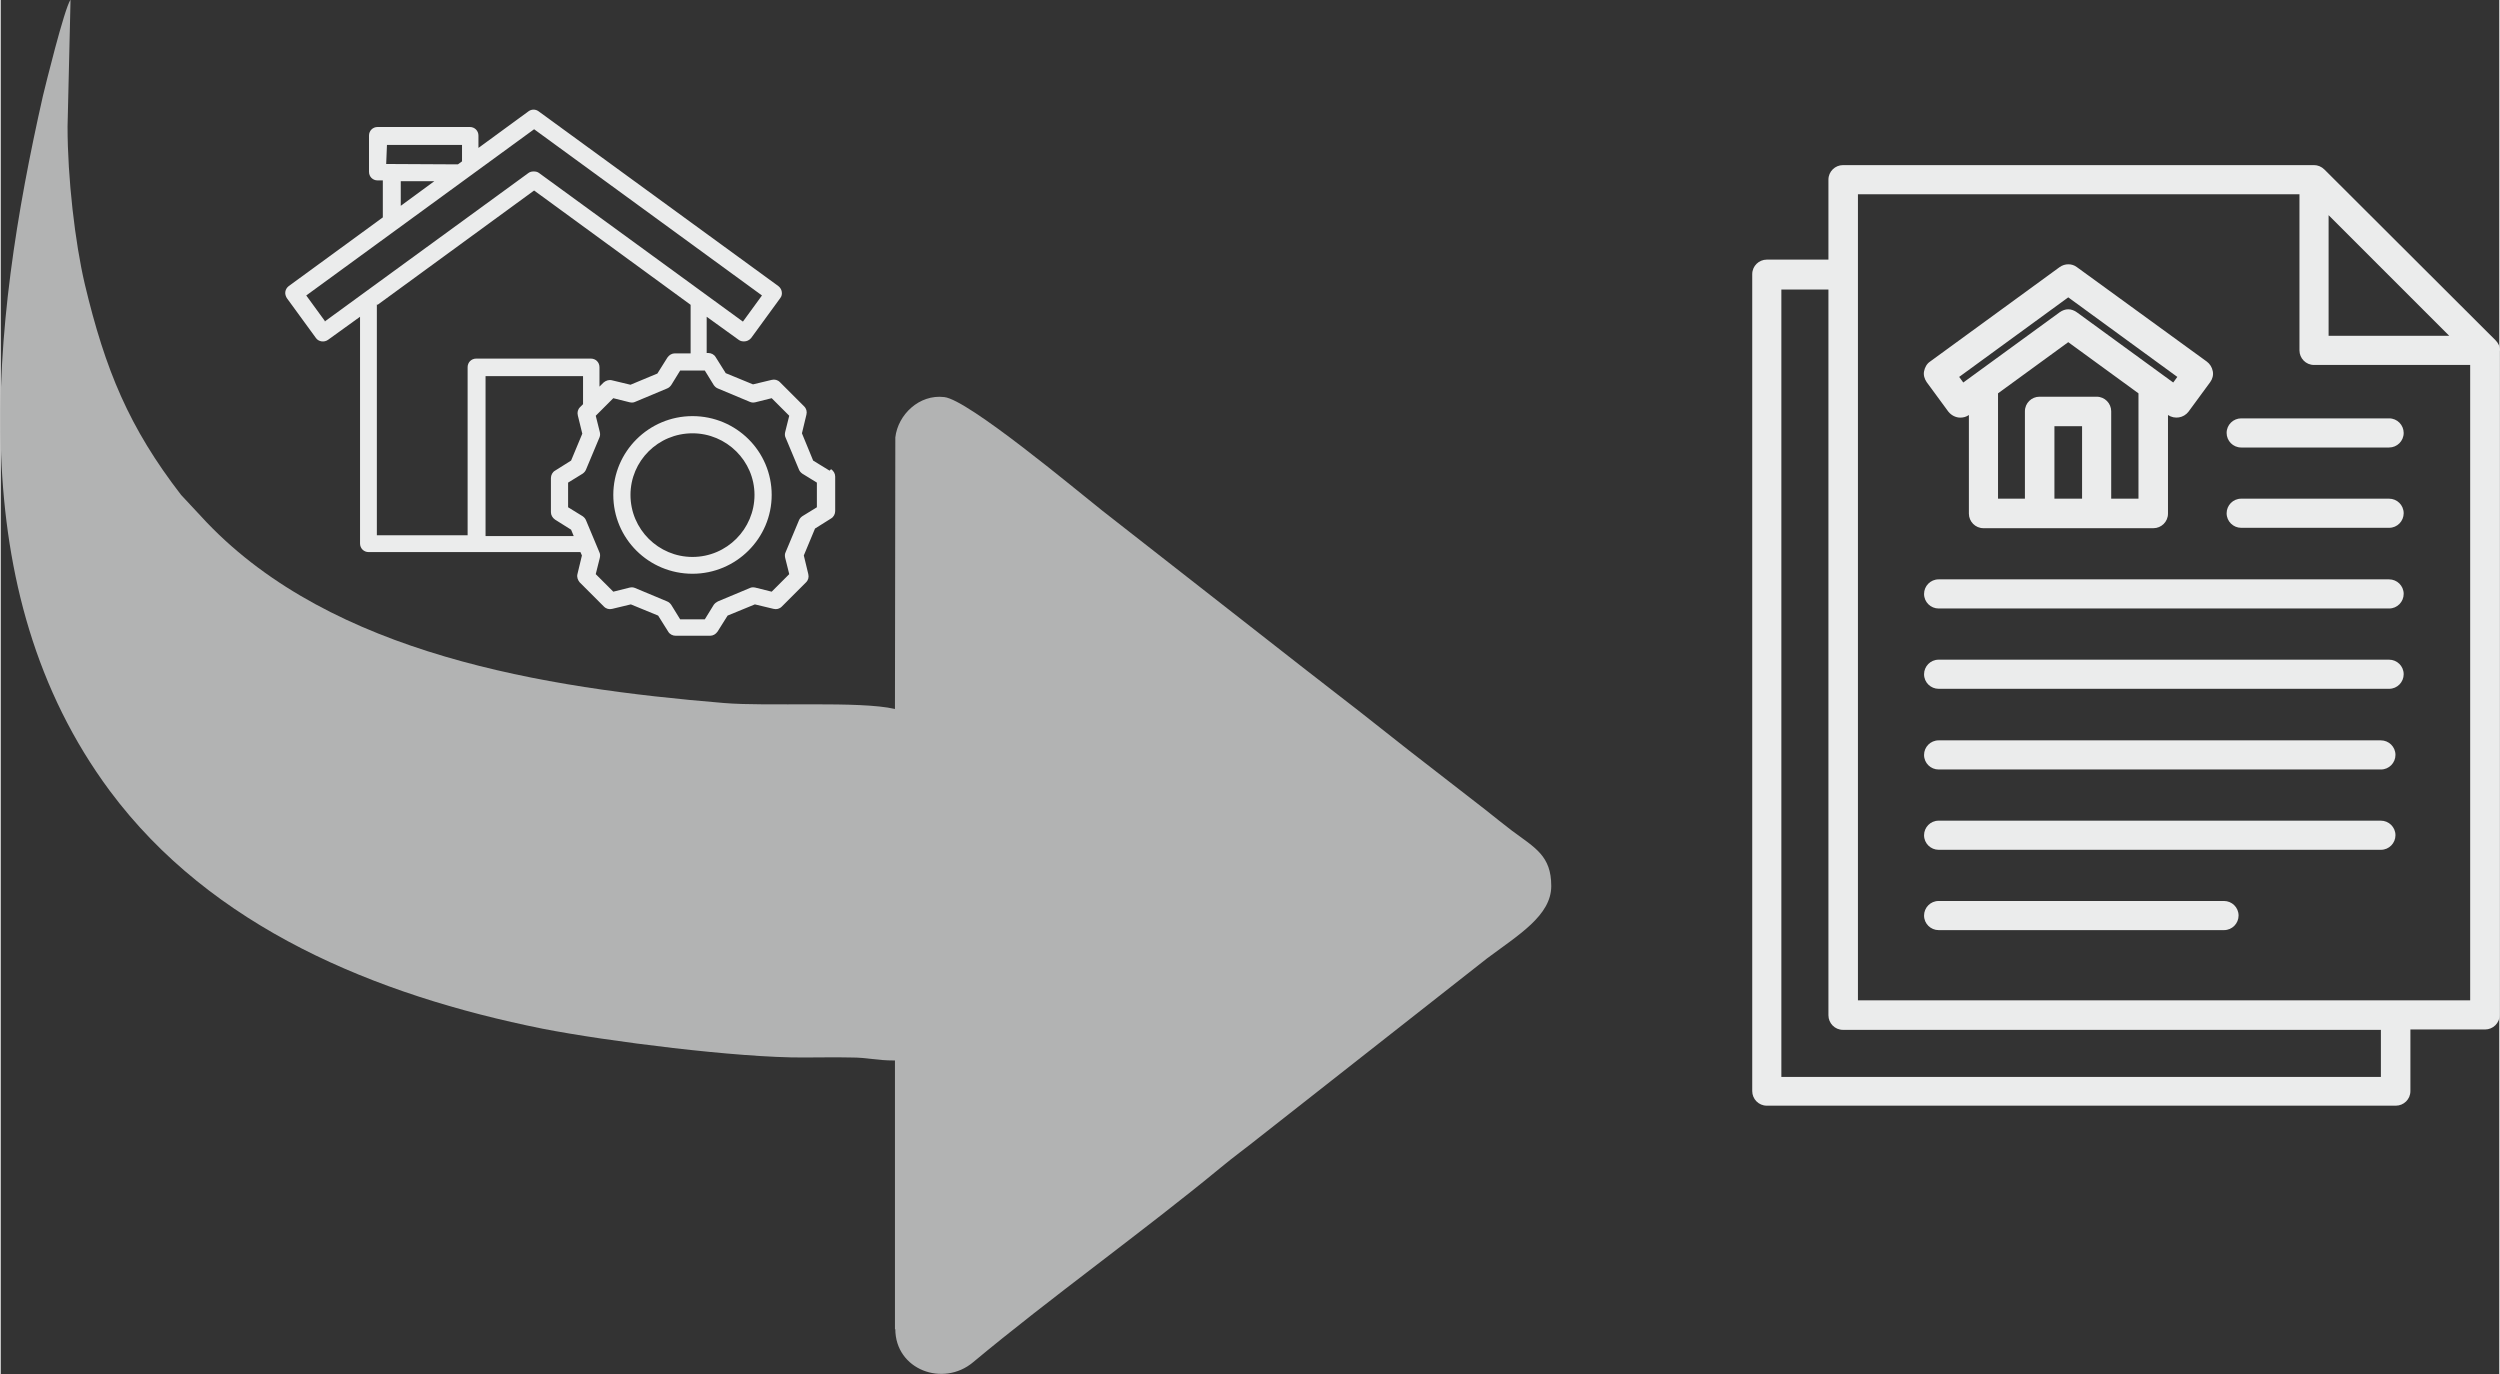 <?xml version="1.0" encoding="UTF-8"?>
<!DOCTYPE svg PUBLIC "-//W3C//DTD SVG 1.1//EN" "http://www.w3.org/Graphics/SVG/1.1/DTD/svg11.dtd">
<!-- Creator: CorelDRAW 2017 -->
<svg xmlns="http://www.w3.org/2000/svg" xml:space="preserve" width="1006px" height="553px" version="1.1" style="shape-rendering:geometricPrecision; text-rendering:geometricPrecision; image-rendering:optimizeQuality; fill-rule:evenodd; clip-rule:evenodd"
viewBox="0 0 6689 3679"
 xmlns:xlink="http://www.w3.org/1999/xlink"
 enable-background="new 0 0 512 512">
 <rect x="0" y="0" width="6689" height="3679" fill="#333333" stroke="none"/>
 <defs>
  <style type="text/css">
   <![CDATA[
    .fil0 {fill:#EBECEC}
    .fil1 {fill:#B2B3B3}
   ]]>
  </style>
 </defs>
 <g id="Warstwa_x0020_1">
  <g id="about-section.svg">
   <path class="fil0" d="M6433 1159c0,22 -18,39 -39,39l-396 0c-22,0 -39,-18 -39,-39 0,-22 18,-39 39,-39l396 0c22,0 39,18 39,39l0 0zm-39 392l-1206 0c-22,0 -39,18 -39,39 0,22 18,39 39,39l1206 0c22,0 39,-18 39,-39 0,-22 -18,-39 -39,-39zm0 -216l-396 0c-22,0 -39,18 -39,39 0,22 18,39 39,39l396 0c22,0 39,-18 39,-39 0,-22 -18,-39 -39,-39l0 0zm0 431l-1206 0c-22,0 -39,18 -39,39 0,22 18,39 39,39l1206 0c22,0 39,-18 39,-39 0,-22 -18,-39 -39,-39zm-22 216l-1184 0c-22,0 -39,18 -39,39 0,22 18,39 39,39l1184 0c22,0 39,-18 39,-39 0,-22 -18,-39 -39,-39zm0 215l-1184 0c-22,0 -39,18 -39,39 0,22 18,39 39,39l1184 0c22,0 39,-18 39,-39 0,-22 -18,-39 -39,-39l0 0zm-420 215l-764 0c-22,0 -39,18 -39,39 0,22 18,39 39,39l764 0c22,0 39,-18 39,-39 0,-22 -18,-39 -39,-39l0 0zm738 -1474l0 1779c0,22 -18,39 -39,39l-200 0 0 165c0,22 -18,39 -39,39l-1684 0c-22,0 -39,-18 -39,-39l0 -2187c0,-22 18,-39 39,-39l165 0 0 -214c0,-22 18,-39 39,-39l1261 0c10,0 20,4 28,12l458 457c7,7 12,17 12,28l0 0zm-458 -39l323 0 -323 -323 0 323zm140 1858l-1440 0c-22,0 -39,-18 -39,-39l0 -1943 -126 0 0 2108 1605 0 0 -126zm239 -79l0 -1701 -418 0c-22,0 -39,-18 -39,-39l0 -418 -1182 0 0 2158 1640 0zm-1455 -1655c-6,-9 -9,-19 -7,-29 2,-10 7,-20 16,-26l347 -253c14,-10 33,-10 46,0l348 253c8,6 14,15 16,26 2,10 -1,21 -7,29l-58 79c-13,17 -37,21 -55,9l0 264c0,22 -18,39 -39,39l-455 0c-22,0 -39,-18 -39,-39l0 -264c-7,5 -15,7 -23,7 -12,0 -24,-6 -32,-16l-58 -79zm416 312l0 -194 -74 0 0 194 74 0zm151 0l0 -282 -188 -137 -188 137 0 282 72 0 0 -234c0,-22 18,-39 39,-39l153 0c22,0 39,18 39,39l0 234 72 0 0 0zm-480 -326l11 15 258 -188c7,-5 15,-8 23,-8 8,0 16,3 23,8l258 188 11 -15 -292 -213 -292 213z"/>
  </g>
  <path class="fil1" d="M2394 3559l0 -720c-53,0 -72,-8 -118,-8 -42,-1 -85,0 -127,0 -174,1 -524,-43 -698,-77 -448,-90 -887,-271 -1159,-637 -398,-537 -318,-1244 -179,-1860 6,-25 57,-233 74,-258l-8 340c0,138 20,310 46,421 55,231 119,385 258,565l69 74c337,352 900,443 1384,483 118,10 365,-6 458,16l1 -727c7,-61 64,-116 131,-108 64,7 350,246 423,304l546 427c25,19 41,32 67,52 27,21 44,34 71,55 48,38 90,71 137,108l205 159c25,20 45,36 71,56 62,46 105,67 105,148 0,79 -88,131 -171,193l-611 480c-35,28 -67,51 -102,80 -206,170 -459,351 -664,522 -80,67 -208,20 -208,-89z"/>
  <path class="fil0" d="M2219 1260l-44 -27 -30 -73 12 -50c2,-8 0,-16 -6,-22l-65 -65c-6,-6 -14,-8 -22,-6l-50 12 -73 -30 -27 -43c-4,-7 -12,-11 -20,-11l-4 0 0 -97 86 62c4,3 9,4 14,4 7,0 14,-3 19,-9l78 -107c4,-5 5,-11 4,-17 -1,-6 -4,-11 -9,-15l-642 -468c-8,-6 -19,-6 -27,0l-134 98 0 -33c0,-13 -10,-23 -23,-23l-247 0c-13,0 -23,10 -23,23l0 97c0,13 10,23 23,23l14 0 0 99 -252 184c-5,4 -8,9 -9,15 -1,6 1,12 4,17l78 107c7,10 22,12 32,5l86 -62 0 607c0,13 10,23 23,23l567 0 4 9 -12 50c-2,8 1,16 6,22l65 65c6,6 14,8 22,6l50 -12 73 30 27 43c4,7 12,11 20,11l92 0c8,0 15,-4 20,-11l27 -43 73 -30 50 12c8,2 16,0 22,-6l65 -65c6,-6 8,-14 6,-22l-12 -50 30 -72 43 -27c7,-4 11,-12 11,-20l0 -92c0,-8 -4,-15 -11,-20zm-1185 -872l201 0 0 44 -11 8 -3 0 -189 -1 2 -50zm37 97l90 0 -90 66 0 -66zm-202 376l-51 -70 610 -445 610 445 -51 70 -546 -398c-4,-3 -9,-4 -14,-4 -5,0 -10,1 -14,4l-546 398zm140 -45l419 -306 419 306 0 130 -42 0c-8,0 -15,4 -20,11l-27 43 -72 30 -50 -12c-8,-2 -16,1 -22,6l-11 11 0 -52c0,-13 -10,-23 -23,-23l-307 0c-13,0 -23,10 -23,23l0 450 -243 0 0 -618zm289 618l0 -427 261 0 0 75 -8 8c-6,6 -8,14 -6,22l12 49 -30 72 -43 27c-7,4 -11,12 -11,20l0 91c0,8 4,15 11,20l43 27 7 17 -236 0zm887 -76l-39 24c-4,3 -7,6 -9,11l-36 86c-2,4 -2,9 -1,14l11 44 -47 47 -44 -11c-5,-1 -10,-1 -14,1l-86 36c-4,2 -8,5 -11,9l-24 39 -66 0 -24 -39c-3,-4 -6,-7 -11,-9l-86 -36c-5,-2 -9,-2 -14,-1l-44 11 -47 -47 11 -44c1,-5 1,-10 -1,-14l-36 -86c-2,-5 -5,-8 -9,-11l-39 -24 0 -66 39 -24c4,-3 7,-6 9,-11l36 -86c2,-5 2,-9 1,-14l-11 -44 47 -47 44 11c5,1 10,1 14,-1l86 -36c5,-2 8,-5 11,-9l24 -39 66 0 24 39c3,4 6,7 11,9l86 36c5,2 9,2 14,1l44 -11 47 47 -11 44c-1,5 -1,10 1,14l36 86c2,5 5,8 9,11l39 24 0 66 0 0zm-333 -244c-117,0 -212,95 -212,211 0,117 95,211 212,211 117,0 212,-95 212,-211 0,-117 -95,-211 -212,-211zm0 377c-91,0 -166,-74 -166,-166 0,-91 74,-165 166,-165 91,0 166,74 166,165 0,91 -74,166 -166,166z"/>
 </g>
</svg>
